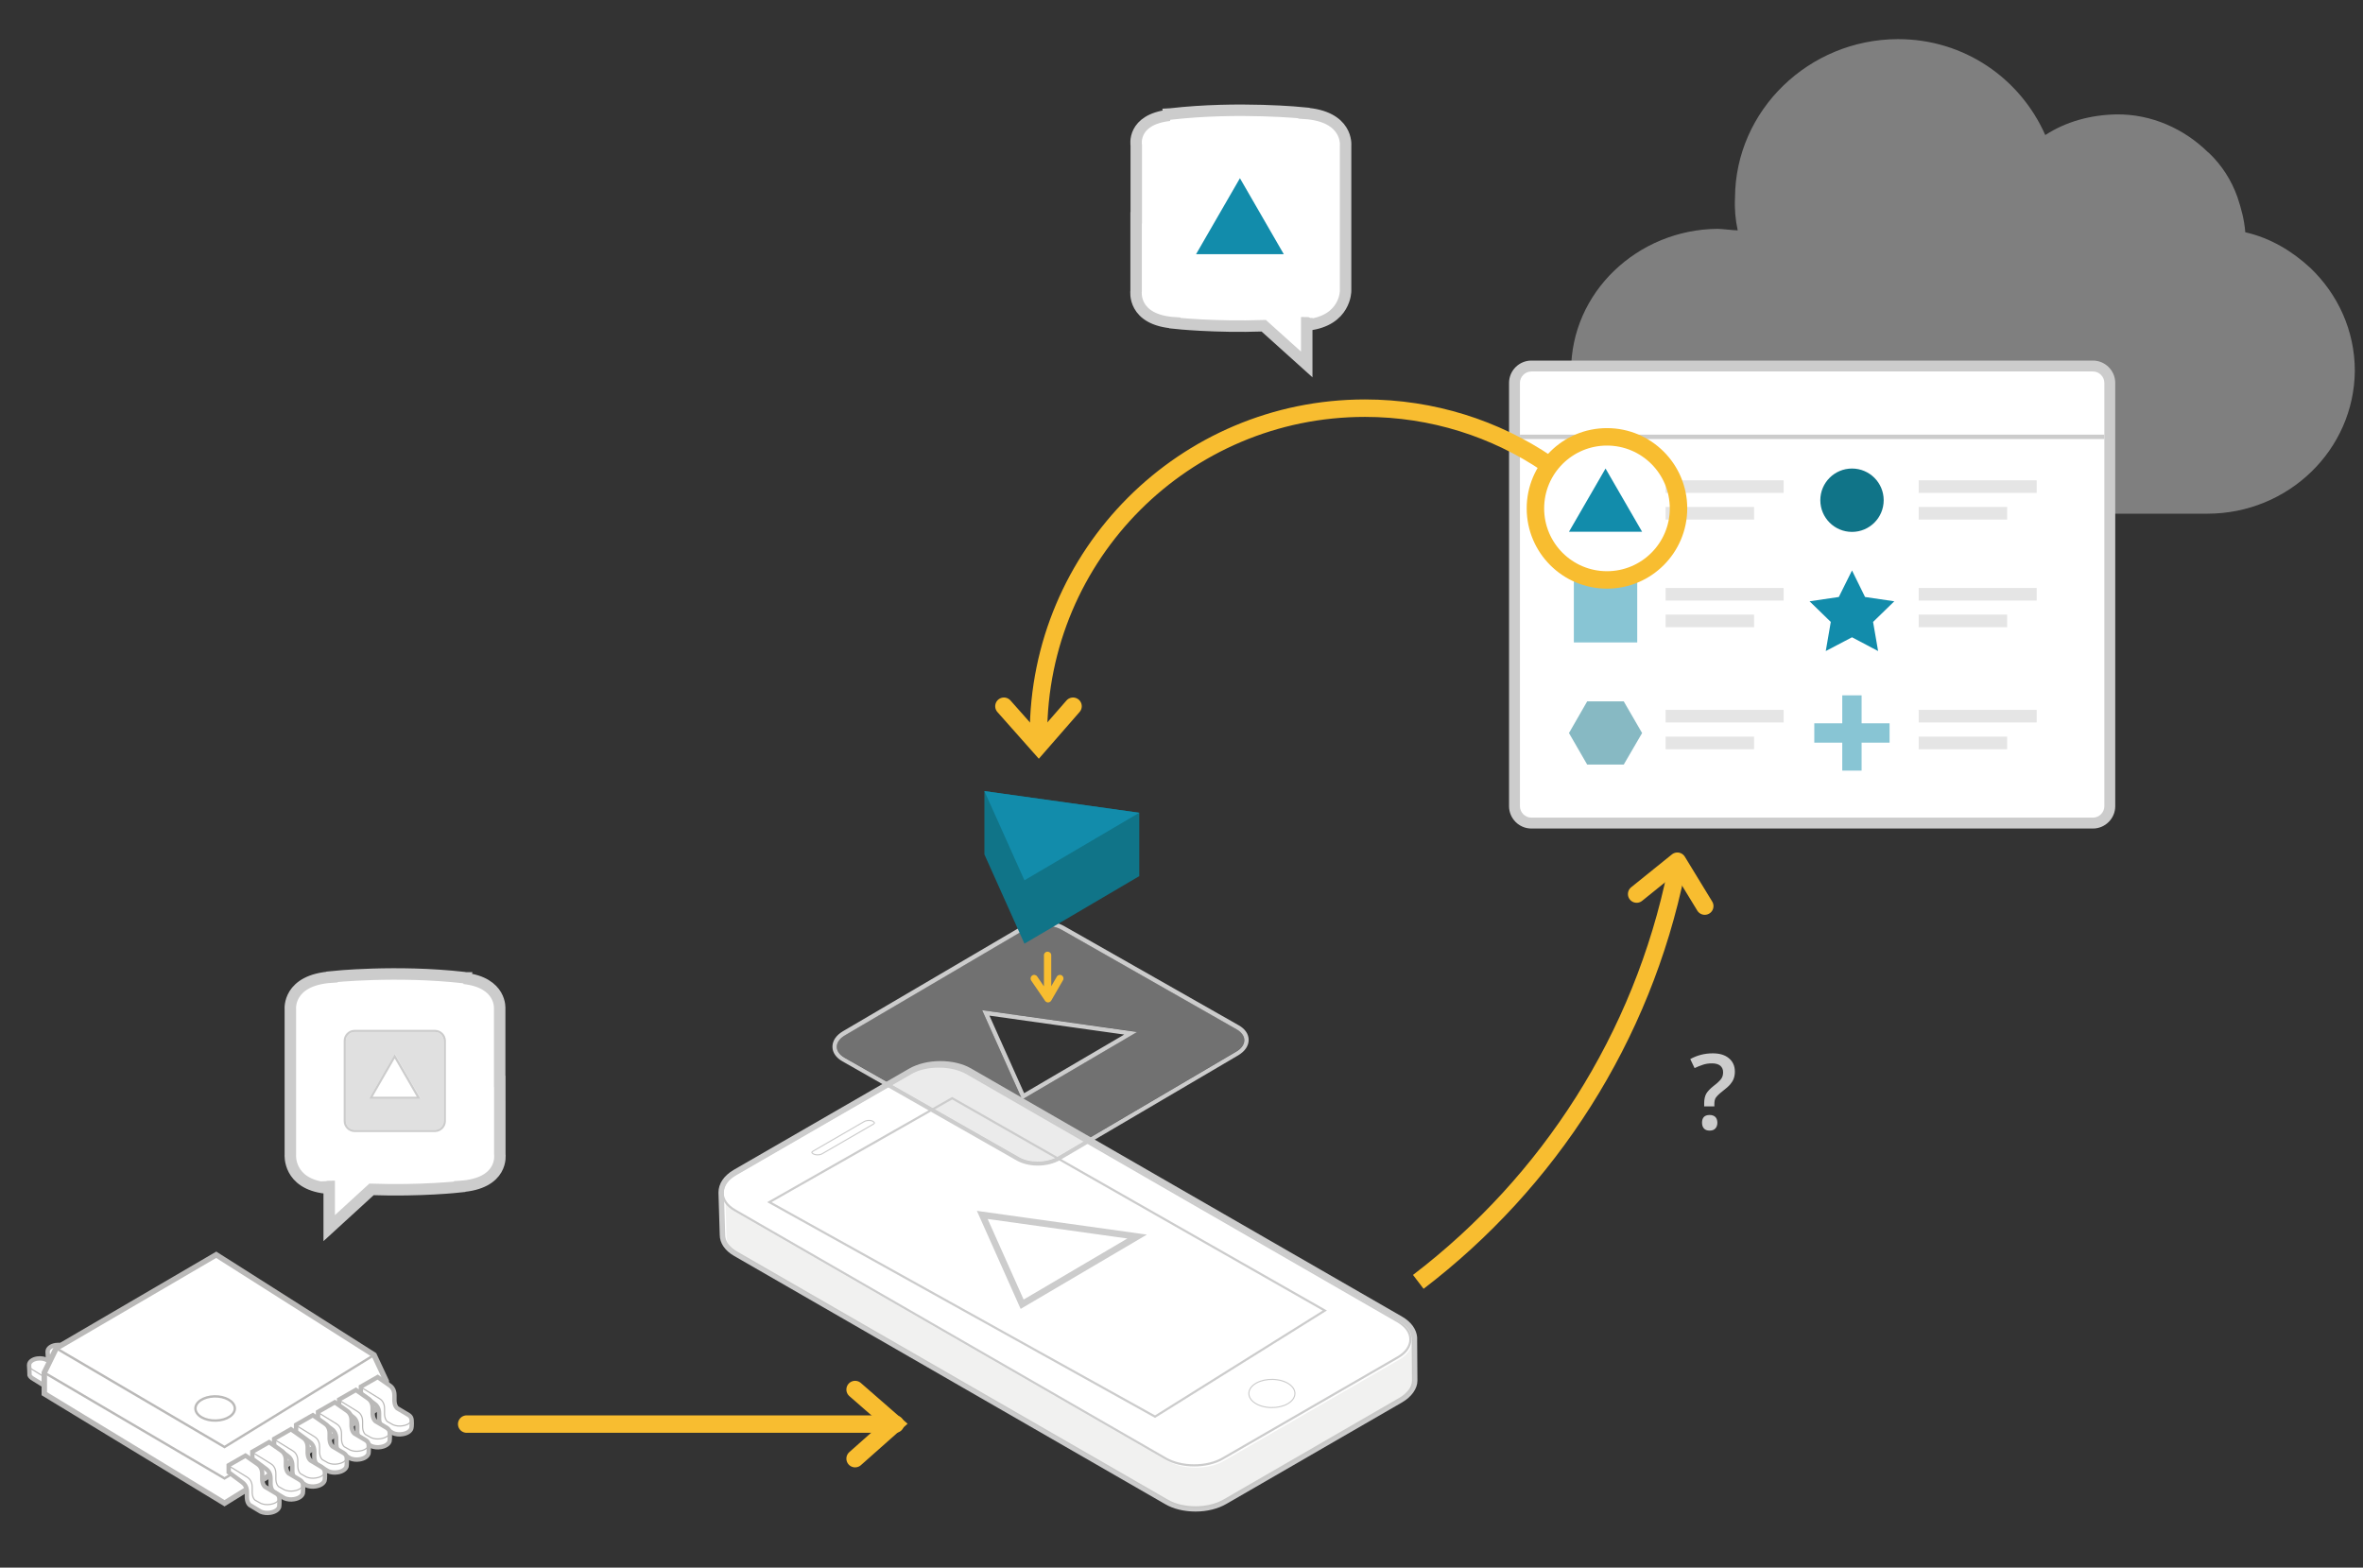 <?xml version="1.0" encoding="utf-8"?>
<!-- Generator: Adobe Illustrator 19.1.0, SVG Export Plug-In . SVG Version: 6.00 Build 0)  -->
<!DOCTYPE svg PUBLIC "-//W3C//DTD SVG 1.1//EN" "http://www.w3.org/Graphics/SVG/1.1/DTD/svg11.dtd">
<svg version="1.1" id="Layer_1" xmlns="http://www.w3.org/2000/svg" xmlns:xlink="http://www.w3.org/1999/xlink" x="0px" y="0px"
	 viewBox="0 0 1648.1 1093.4" style="enable-background:new 0 0 1648.1 1093.4;" xml:space="preserve">
<rect x="0" y="0" width="1648.1" height="1093.4" fill="#333333" stroke="none"/>
<style type="text/css">
	.st0{fill-rule:evenodd;clip-rule:evenodd;fill:#128CAB;}
	.st1{fill-rule:evenodd;clip-rule:evenodd;fill:#17869D;}
	.st2{fill-rule:evenodd;clip-rule:evenodd;fill:#107488;}
	.st3{fill:#FFFFFF;}
	.st4{fill-rule:evenodd;clip-rule:evenodd;fill:none;stroke:#FFFFFF;stroke-width:2;stroke-miterlimit:10;}
	.st5{fill:#128CAB;}
	.st6{fill:#17869D;}
	.st7{fill-rule:evenodd;clip-rule:evenodd;fill:none;stroke:#62B3CC;stroke-miterlimit:10;}
	.st8{fill:none;stroke:#62B3CC;stroke-miterlimit:10;}
	.st9{fill:none;stroke:#FFFFFF;stroke-width:2;stroke-miterlimit:10;}
	.st10{fill:#A7D6DD;}
	.st11{opacity:0.2;}
	.st12{fill:#CCCCCC;}
	.st13{fill:#808285;}
	.st14{fill:#6B428A;}
	.st15{fill:#9C80B9;}
	.st16{fill:none;stroke:#6B428A;stroke-width:1.108;stroke-miterlimit:10;}
	.st17{fill:none;stroke:#6B428A;stroke-width:1.108;stroke-miterlimit:10;stroke-dasharray:1.11,1.11;}
	.st18{fill:none;stroke:#6B428A;stroke-miterlimit:10;}
	.st19{fill:none;stroke:#6B428A;stroke-miterlimit:10;stroke-dasharray:1.01,1.01;}
	.st20{fill:none;stroke:#F8BD30;stroke-width:12.054;stroke-miterlimit:10;}
	.st21{display:none;opacity:0.1;fill:url(#);}
	.st22{fill:none;stroke:#CCCCCC;stroke-width:1.507;stroke-miterlimit:10;}
	.st23{fill:none;stroke:#CCCCCC;stroke-width:0.753;stroke-miterlimit:10;}
	.st24{fill:#FFFFFF;stroke:#CCCCCC;stroke-width:1.507;stroke-miterlimit:10;}
	.st25{opacity:0.2;fill:#BAB9B8;}
	.st26{opacity:0.4;}
	.st27{opacity:0.3;fill:url(#);}
	.st28{fill:none;stroke:#6B428A;stroke-width:7.553;stroke-miterlimit:10;}
	.st29{opacity:0.9;fill:#9C80B9;}
	.st30{opacity:0.8;}
	.st31{opacity:0.1;fill:url(#);}
	.st32{fill:none;stroke:#CCCCCC;stroke-width:3.771;stroke-miterlimit:10;}
	.st33{fill:none;stroke:#BAB9B8;stroke-width:1.602;stroke-miterlimit:10;}
	.st34{opacity:0.3;fill:#BAB9B8;}
	.st35{fill:#BCBEC0;}
	.st36{fill:#BAB9B8;}
	.st37{fill:none;stroke:#BAB9B8;stroke-width:1.51;stroke-miterlimit:10;}
	.st38{fill:#FFFFFF;stroke:#BAB9B8;stroke-width:3.021;stroke-miterlimit:10;}
	.st39{fill:none;stroke:#BAB9B8;stroke-width:3.021;stroke-miterlimit:10;}
	.st40{clip-path:url(#SVGID_1_);}
	.st41{fill:#FFFFFF;stroke:#BAB9B8;stroke-width:3.009;stroke-miterlimit:10;}
	.st42{fill:none;stroke:#BAB9B8;stroke-width:1.349;stroke-miterlimit:10;}
	.st43{opacity:0.5;fill:#BAB9B8;}
	.st44{clip-path:url(#SVGID_2_);}
	.st45{fill:none;stroke:#BAB9B8;stroke-width:0.301;stroke-miterlimit:10;}
	.st46{opacity:0.4;fill:#C9C9C9;}
	.st47{fill:#FFFFFF;stroke:#BAB9B8;stroke-width:3.001;stroke-miterlimit:10;}
	.st48{fill:none;stroke:#BAB9B8;stroke-width:0.3;stroke-miterlimit:10;}
	.st49{fill:#B9B9B8;}
	.st50{fill:none;stroke:#B9B9B7;stroke-width:1.2;stroke-miterlimit:10;}
	.st51{opacity:0.1;fill:#6B428A;}
	.st52{fill:#FFFFFF;stroke:#CCCCCC;stroke-width:3.099;stroke-miterlimit:10;}
	.st53{fill:none;stroke:#CCCCCC;stroke-width:0.849;stroke-miterlimit:10;}
	.st54{fill:#FFFFFF;stroke:#CCCCCC;stroke-width:4;stroke-miterlimit:10;}
	.st55{fill:#FFFFFF;stroke:#CCCCCC;stroke-width:5;stroke-miterlimit:10;}
	.st56{fill:none;stroke:#CCCCCC;stroke-width:1.697;stroke-miterlimit:10;}
	.st57{fill:#D93850;}
	.st58{fill:none;stroke:#6B428A;stroke-width:2.266;stroke-miterlimit:10;}
	.st59{fill:#467697;stroke:#6B428A;stroke-width:2.24;stroke-miterlimit:10;}
	.st60{fill:none;stroke:#6B428A;stroke-width:0.819;stroke-miterlimit:10;}
	.st61{fill:none;stroke:#6B428A;stroke-width:0.578;stroke-miterlimit:10;}
	.st62{fill:none;stroke:#6B428A;stroke-width:3.021;stroke-miterlimit:10;}
	.st63{opacity:0.4;fill:url(#);}
	.st64{fill:none;stroke:#128CAB;stroke-width:7.553;stroke-miterlimit:10;}
	.st65{opacity:0.9;fill:#62B3CC;}
	.st66{clip-path:url(#SVGID_3_);}
	.st67{clip-path:url(#SVGID_5_);}
	.st68{opacity:0.1;fill:#128CAB;}
	.st69{fill:none;stroke:#128CAB;stroke-width:2.266;stroke-miterlimit:10;}
	.st70{fill:#467697;stroke:#128CAB;stroke-width:2.24;stroke-miterlimit:10;}
	.st71{fill:none;stroke:#128CAB;stroke-width:0.819;stroke-miterlimit:10;}
	.st72{fill:none;stroke:#128CAB;stroke-width:0.578;stroke-miterlimit:10;}
	.st73{fill:none;stroke:#128CAB;stroke-width:3.021;stroke-miterlimit:10;}
	.st74{opacity:0.5;fill:#CCCCCC;}
	.st75{opacity:0.5;fill:#6B428A;}
	.st76{opacity:0.5;fill:#9C80B9;}
	.st77{fill:none;stroke:#CCCCCC;stroke-width:3.014;stroke-miterlimit:10;}
	.st78{fill:#FFFFFF;stroke:#BAB9B8;stroke-width:3.014;stroke-miterlimit:10;}
	.st79{fill:none;stroke:#BAB9B8;stroke-width:0.825;stroke-miterlimit:10;}
	.st80{fill:#FFFFFF;stroke:#BAB9B8;stroke-width:3.767;stroke-miterlimit:10;}
	.st81{fill:none;stroke:#BAB9B8;stroke-width:1.651;stroke-miterlimit:10;}
	.st82{fill:#FFFFFF;stroke:#CCCCCC;stroke-width:8;stroke-miterlimit:10;}
	.st83{opacity:0.6;}
	.st84{fill:none;stroke:#F8BD30;stroke-width:12.054;stroke-linecap:round;stroke-miterlimit:10;}
	.st85{fill:none;stroke:#CCCCCC;stroke-width:4.52;stroke-miterlimit:10;}
	.st86{fill:#F8BD30;}
	.st87{fill:none;stroke:#F8BD30;stroke-width:12.054;stroke-linecap:round;stroke-linejoin:round;stroke-miterlimit:10;}
	.st88{fill:none;stroke:#F8BD30;stroke-width:12.17;stroke-miterlimit:10;}
	.st89{fill:none;stroke:#CCCCCC;stroke-width:1.521;stroke-miterlimit:10;}
	.st90{fill:none;stroke:#CCCCCC;stroke-width:0.761;stroke-miterlimit:10;}
	.st91{fill:#FFFFFF;stroke:#CCCCCC;stroke-width:1.521;stroke-miterlimit:10;}
	.st92{opacity:0.5;fill:#107488;}
	.st93{opacity:0.5;fill:#128CAB;}
	.st94{fill:#107488;}
	.st95{fill:none;stroke:#CCCCCC;stroke-width:3.043;stroke-miterlimit:10;}
	.st96{fill:#FFFFFF;stroke:#BAB9B8;stroke-width:3.043;stroke-miterlimit:10;}
	.st97{fill:none;stroke:#BAB9B8;stroke-width:0.833;stroke-miterlimit:10;}
	.st98{fill:#FFFFFF;stroke:#BAB9B8;stroke-width:3.803;stroke-miterlimit:10;}
	.st99{fill:none;stroke:#BAB9B8;stroke-width:1.666;stroke-miterlimit:10;}
	.st100{fill:none;stroke:#F8BD30;stroke-width:12.17;stroke-linecap:round;stroke-miterlimit:10;}
	.st101{fill:none;stroke:#CCCCCC;stroke-width:4.564;stroke-miterlimit:10;}
	.st102{fill:none;stroke:#F8BD30;stroke-width:12.17;stroke-linecap:round;stroke-linejoin:round;stroke-miterlimit:10;}
	.st103{opacity:0.3;}
	.st104{fill:none;stroke:#9C80B9;stroke-width:6.378;stroke-linecap:round;stroke-miterlimit:10;}
	.st105{fill:none;stroke:#9C80B9;stroke-width:6.378;stroke-linecap:round;stroke-miterlimit:10;stroke-dasharray:6.305,25.219;}
	.st106{fill:none;stroke:#F8BD30;stroke-width:6.474;stroke-linecap:round;stroke-miterlimit:10;}
	.st107{fill:none;stroke:#F8BD30;stroke-width:6.474;stroke-linecap:round;stroke-miterlimit:10;stroke-dasharray:6.496,25.983;}
	.st108{fill:#414042;}
	
		.st109{fill:none;stroke:#CCCCCC;stroke-width:10.79;stroke-linecap:round;stroke-miterlimit:10;stroke-dasharray:6.474,25.896;}
	.st110{fill:none;stroke:#E6E7E8;stroke-width:10.79;stroke-linecap:round;stroke-miterlimit:10;}
	.st111{fill:#BBBDBF;}
	.st112{fill:#939598;}
	.st113{opacity:0.5;fill:#FFFFFF;}
	.st114{fill:#FFFFFF;stroke:#CCCCCC;stroke-width:7.846;stroke-miterlimit:10;}
	.st115{fill:none;stroke:#CCCCCC;stroke-width:4.707;stroke-miterlimit:10;}
	.st116{fill:#FFFFFF;stroke:#CCCCCC;stroke-width:4.707;stroke-miterlimit:10;}
	.st117{fill:#467697;stroke:#CCCCCC;stroke-width:4.29;stroke-miterlimit:10;}
	.st118{fill:none;stroke:#CCCCCC;stroke-width:1.569;stroke-miterlimit:10;}
	.st119{fill:none;stroke:#CCCCCC;stroke-width:1.108;stroke-miterlimit:10;}
	.st120{opacity:0.3;fill:#CCCCCC;}
	
		.st121{fill:none;stroke:#F8BD30;stroke-width:10.79;stroke-linecap:round;stroke-miterlimit:10;stroke-dasharray:6.474,25.896;}
	.st122{fill:none;stroke:#F8BD30;stroke-width:10.79;stroke-linecap:round;stroke-miterlimit:10;}
	.st123{fill:none;stroke:#CCCCCC;stroke-width:5.907;stroke-miterlimit:10;}
	.st124{fill:none;stroke:#CCCCCC;stroke-width:2.624;stroke-miterlimit:10;}
	.st125{fill:none;stroke:#CCCCCC;stroke-width:1.654;stroke-miterlimit:10;}
	.st126{fill:#FFFFFF;stroke:#CCCCCC;stroke-width:8.86;stroke-miterlimit:10;}
	.st127{fill:none;stroke:#CCCCCC;stroke-width:2.953;stroke-linecap:round;stroke-linejoin:round;stroke-miterlimit:10;}
	.st128{fill:#FFFFFF;stroke:#CCCCCC;stroke-width:2.953;stroke-linecap:round;stroke-linejoin:round;stroke-miterlimit:10;}
	.st129{fill:#FFFFFF;stroke:#CCCCCC;stroke-width:5.907;stroke-linecap:round;stroke-linejoin:round;stroke-miterlimit:10;}
	.st130{fill:none;stroke:#CCCCCC;stroke-width:5.942;stroke-miterlimit:10;}
	.st131{fill:none;stroke:#CCCCCC;stroke-width:2;stroke-miterlimit:10;}
	.st132{fill:#FFFFFF;stroke:#CCCCCC;stroke-width:2;stroke-miterlimit:10;}
	.st133{fill:none;stroke:#6B428A;stroke-miterlimit:10;stroke-dasharray:1.014,1.014;}
	.st134{fill:#D1D3D4;}
	.st135{fill:#E6E7E8;}
	.st136{fill:none;stroke:#9C80B9;stroke-width:2;stroke-miterlimit:10;}
	.st137{fill:none;stroke:#D1D3D4;stroke-miterlimit:10;}
	.st138{fill:none;stroke:#D1D3D4;stroke-miterlimit:10;stroke-dasharray:1.01,1.01;}
	.st139{fill:none;stroke:#D1D3D4;stroke-miterlimit:10;stroke-dasharray:1.014,1.014;}
	.st140{fill:none;stroke:#6B428A;stroke-miterlimit:10;stroke-dasharray:1.001,1.001;}
	.st141{fill:none;stroke:#6B428A;stroke-miterlimit:10;stroke-dasharray:1.004,1.004;}
	.st142{fill:none;stroke:#D1D3D4;stroke-miterlimit:10;stroke-dasharray:1.002,1.002;}
	.st143{fill:none;stroke:#D1D3D4;stroke-miterlimit:10;stroke-dasharray:1.017,1.017;}
	.st144{fill:none;stroke:#D1D3D4;stroke-width:1.108;stroke-miterlimit:10;}
	.st145{fill:none;stroke:#D1D3D4;stroke-width:1.108;stroke-miterlimit:10;stroke-dasharray:1.11,1.11;}
	.st146{fill:none;stroke:#128CAB;stroke-width:2;stroke-miterlimit:10;}
	.st147{fill:#FFFFFF;stroke:#CCCCCC;stroke-width:2.496;stroke-miterlimit:10;}
	.st148{fill:none;stroke:#CCCCCC;stroke-width:0.684;stroke-miterlimit:10;}
	.st149{fill:#FFFFFF;stroke:#CCCCCC;stroke-width:3;stroke-miterlimit:10;}
	.st150{fill:none;stroke:#CCCCCC;stroke-width:1.367;stroke-miterlimit:10;}
	.st151{fill:none;stroke:#CCCCCC;stroke-width:1.12;stroke-miterlimit:10;}
	.st152{fill:#E6E6E5;}
	.st153{fill:none;stroke:#CCCCCC;stroke-width:1.611;stroke-miterlimit:10;}
</style>
<symbol  id="New_Symbol_2_2_" viewBox="-7.1 -36 14.2 72">
	<path class="st0" d="M-6.1-31.5c0,3.4,0,62.8,0,63.3c0.4,2.3,3.8,3.2,5.9,3.2c2.1,0,5.6-0.8,6.2-3l0.1-0.5v-63c0-0.2,0-0.3-0.1-0.5
		c-0.2-0.9-1-1.6-1.9-2.1C3-34.7,1.6-35,0.2-35h0l0,0l0,0c0,0-0.1,0-0.1,0c-1.3,0-2.7,0.3-3.8,0.8c-1,0.5-1.9,1.1-2.2,2.1l0,0l0,0
		C-6.1-31.9-6.1-31.7-6.1-31.5z"/>
	<path class="st1" d="M0,28.8V-35c0,0,5.4-1,6.1,3.5s0,63,0,63S3.9,27.9,0,28.8z"/>
	<g>
		<path class="st2" d="M0,28.3c-0.9,0-2.7,0.1-4.1,1c-0.6,0.3-1.6,1.1-1.6,2.2c0,1.1,1,1.8,1.6,2.2c1.5,0.9,3.2,1,4.2,1
			c0.9,0,2.7-0.1,4.2-1c0.6-0.3,1.6-1.1,1.6-2.2c0-1.1-1-1.8-1.6-2.2C2.7,28.4,0.9,28.3,0,28.3z"/>
		<path class="st3" d="M0,34.2c1.3,0,2.8-0.3,3.9-0.9c0.6-0.4,1.4-1,1.4-1.8c0-0.8-0.8-1.4-1.4-1.8c-1.1-0.7-2.6-0.9-3.9-0.9
			c-1.3,0-2.8,0.3-3.9,0.9c-0.6,0.4-1.4,1-1.4,1.8c0,0.8,0.7,1.4,1.4,1.8C-2.8,33.9-1.3,34.2,0,34.2 M0,35.2c-1,0-2.8-0.1-4.4-1.1
			c-1.2-0.7-1.9-1.6-1.9-2.6c0-1,0.7-1.9,1.9-2.6c1.6-0.9,3.4-1.1,4.4-1.1c1,0,2.8,0.1,4.4,1.1c1.2,0.7,1.9,1.6,1.9,2.6
			c0,1.4-1.2,2.2-1.9,2.6C2.8,35,1,35.2,0,35.2L0,35.2z"/>
	</g>
	<path class="st4" d="M-6.1-31.5c0,3.4,0,62.8,0,63.3c0.4,2.3,3.8,3.2,5.9,3.2c2.1,0,5.6-0.8,6.2-3l0.1-0.5v-63c0-0.2,0-0.3-0.1-0.5
		c-0.2-0.9-1-1.6-1.9-2.1C3-34.7,1.6-35,0.2-35h0l0,0l0,0c0,0-0.1,0-0.1,0c-1.3,0-2.7,0.3-3.8,0.8c-1,0.5-1.9,1.1-2.2,2.1l0,0l0,0
		C-6.1-31.9-6.1-31.7-6.1-31.5z"/>
</symbol>
<symbol  id="New_Symbol_3_1_" viewBox="-22.3 -17.6 44.6 35.3">
	<polygon class="st5" points="-5.8,16.5 21.3,1.6 21.3,-8.4 6,-16.5 -21.3,-1 -21.3,8.4 	"/>
	<polygon class="st6" points="6,-16.5 21.3,-8.4 21.3,1.6 6,-6.8 	"/>
	<polyline class="st7" points="-21.3,8.4 6,-6.8 21.3,1.6 	"/>
	<line class="st8" x1="6" y1="-16.5" x2="6" y2="-6.8"/>
	<polygon class="st9" points="-5.8,16.5 21.3,1.6 21.3,-8.4 6,-16.5 -21.3,-1 -21.3,8.4 	"/>
</symbol>
<symbol  id="New_Symbol_4_1_" viewBox="-45.2 -45.3 90.5 90.6">
	<polygon class="st5" points="-44.2,-17.1 -44.1,17.5 1.8,44.2 44.2,18.7 44.2,-17.4 0.6,-44.1 	"/>
	<polygon class="st6" points="44.2,-17.4 0.7,-44.1 0.7,-8.4 44.2,18.4 	"/>
	<polyline class="st8" points="44.2,18.7 0.6,-8.9 -44.2,17.6 	"/>
	<line class="st8" x1="0.7" y1="-44.4" x2="0.7" y2="-8.4"/>
	<g>
		<polygon class="st10" points="23.9,-3 21.3,-4.6 21.3,-11.1 23.9,-9.5 		"/>
		<polygon class="st10" points="26.9,-1.2 24.3,-2.8 24.3,-9.3 26.9,-7.7 		"/>
	</g>
	<g>
		<polygon class="st10" points="33.2,-3.8 35.8,-2.2 35.8,4.2 33.2,2.6 		"/>
		<polygon class="st10" points="36.1,4.4 36.1,-2 38.8,-0.4 38.8,6 		"/>
	</g>
	<polygon class="st6" points="-35.4,-15.4 -33,-16.8 -33,4.9 -35.4,6.3 	"/>
	<polygon class="st6" points="-20.3,-2.4 -22.7,-1 -22.7,-22.7 -20.3,-24.1 	"/>
	<polygon class="st6" points="-31.1,-17.8 -28.8,-19.2 -28.8,2.5 -31.1,3.9 	"/>
	<polygon class="st6" points="-26.9,-20.3 -24.6,-21.6 -24.6,0.1 -26.9,1.4 	"/>
	<polygon class="st6" points="-18.4,-25.7 -16,-27.1 -16,-5.4 -18.4,-4 	"/>
	<polygon class="st6" points="-14.1,-28.2 -11.8,-29.5 -11.8,-7.8 -14.1,-6.4 	"/>
	<polygon class="st6" points="-9.9,-30.6 -7.5,-31.9 -7.5,-10.2 -9.9,-8.9 	"/>
	<g>
		<polygon class="st10" points="12.1,-9.5 9.5,-11.1 9.5,-17.5 12.1,-15.9 		"/>
		<polygon class="st10" points="15.1,-7.6 12.5,-9.2 12.5,-15.7 15.1,-14.1 		"/>
	</g>
	<g>
		<polygon class="st10" points="24.1,-16.7 21.4,-18.3 21.4,-24.8 24.1,-23.2 		"/>
		<polygon class="st10" points="27,-14.9 24.4,-16.5 24.4,-23 27,-21.4 		"/>
	</g>
	<g>
		<polygon class="st10" points="33.3,-17.5 35.9,-15.9 35.9,-9.5 33.3,-11.1 		"/>
		<polygon class="st10" points="36.3,-9.3 36.3,-15.7 38.9,-14.1 38.9,-7.7 		"/>
	</g>
	<g>
		<polygon class="st10" points="12.3,-23.2 9.6,-24.7 9.6,-31.2 12.3,-29.6 		"/>
		<polygon class="st10" points="15.2,-21.3 12.6,-22.9 12.6,-29.4 15.2,-27.8 		"/>
	</g>
	<polygon class="st9" points="-44.2,-17.1 -44.1,17.5 1.8,44.2 44.2,18.7 44.2,-17.4 0.6,-44.1 	"/>
</symbol>
<g id="New_Symbol_8">
	<g id="New_Symbol_4">
	</g>
	<g id="New_Symbol_3">
	</g>
	<g id="New_Symbol_2">
	</g>
	<g id="New_Symbol_2_1_">
	</g>
</g>
<g>
	<path class="st88" d="M1169.2,607.5c-23.7,116.2-89.1,217.2-180,286.6"/>
	<g>
		<g>
			<path class="st3" d="M833.9,1052.5c-7.8,0-14.9-1.7-20.4-4.9L513,874.4c-5.9-3.4-9.1-8.1-9.1-13.2c0-1.1-0.9-28-0.9-29.5
				c0-5.5,3.4-10.5,9.7-14.1L635.1,747c5.6-3.2,12.9-5,20.7-5c7.8,0,15.1,1.8,20.6,5L977,920.1c5.6,3.3,9,7.8,9.5,12.8l0,0.1l0.2,30
				c0,4.9-3.7,10-9.6,13.4l-122.6,70.9C848.8,1050.7,841.5,1052.5,833.9,1052.5L833.9,1052.5z"/>
			<path class="st12" d="M655.8,743.9c7.4,0,14.4,1.7,19.7,4.7l300.6,173.2c5.1,3,8.1,7,8.5,11.4l0.2,29.9c0,4.4-3.6,8.8-8.7,11.8
				l-122.6,70.9c-5.5,3.2-12.5,4.8-19.6,4.8c-7.1,0-14.1-1.5-19.5-4.7L513.9,872.8c-5.3-3.1-8.1-7.1-8.1-11.5c0,0-0.9-28-0.9-29.5
				c0-4.8,3.1-9.2,8.7-12.5l122.5-70.7C641.4,745.6,648.4,743.9,655.8,743.9 M655.8,740.1c-8.1,0-15.8,1.9-21.6,5.2L511.7,816
				c-6.8,4-10.6,9.6-10.6,15.8c0,1.5,0.8,26.4,0.9,29.5c0,5.8,3.6,11,10,14.7l300.6,173.1c5.8,3.4,13.2,5.2,21.4,5.2
				c7.9,0,15.5-1.9,21.5-5.4L978,978.1c6.5-3.8,10.6-9.5,10.6-15.1l-0.2-29.9l0-0.2l0-0.2c-0.5-5.6-4.2-10.7-10.4-14.3L677.4,745.3
				C671.6,741.9,663.9,740.1,655.8,740.1L655.8,740.1z"/>
		</g>
		<path class="st89" d="M832.9,1022.1L832.9,1022.1c-7.4,0-14.4-1.7-19.7-4.7L512.6,844.2c-5.5-3.2-8.6-7.6-8.6-12.4
			c0-4.8,3.1-9.2,8.7-12.5l122.4-70.7c5.3-3.1,12.3-4.7,19.7-4.7s14.4,1.7,19.7,4.7l300.6,173.2c5.5,3.2,8.6,7.6,8.6,12.4
			c0,4.8-3.1,9.3-8.7,12.5l-122.4,70.7C847.4,1020.4,840.3,1022.1,832.9,1022.1z"/>
		<path class="st90" d="M606,781.5c-1.2,0-2.4,0.3-3.3,0.8l-35.6,20.6c-0.7,0.4-0.9,0.8-0.9,0.9c0,0.1,0.2,0.5,0.8,0.9
			c0.8,0.5,2,0.8,3.2,0.8l0,0c1.3,0,2.5-0.3,3.3-0.8l35.6-20.6c0.7-0.4,0.8-0.7,0.8-0.9c0-0.2-0.3-0.5-0.8-0.9
			C608.4,781.7,607.2,781.5,606,781.5z"/>
		<path class="st90" d="M871.5,969.6c-2.1,5.3,3.1,10.6,11.8,11.9c8.6,1.3,17.3-1.9,19.4-7.2c2.1-5.3-3.1-10.6-11.8-11.9
			C882.3,961.1,873.6,964.3,871.5,969.6z"/>
		<polygon class="st91" points="924,914.1 805.6,988.1 536.6,838.5 664.1,766 		"/>
		<path class="st25" d="M976.1,923.4c5.5,3.2,8.6,7.6,8.6,12.4c0,4.8-3.1,9.3-8.7,12.5L853.6,1019c-5.3,3.1-12.3,4.7-19.7,4.7
			c-7.4,0-14.4-1.7-19.7-4.7L513.6,845.8c-3.8-2.2-6.3-4.9-7.6-7.9c0.2,8.3,0.7,25,0.7,25c0,4.4,2.9,8.5,8.1,11.5l300.5,173.1
			c5.4,3.2,12.3,4.7,19.5,4.7c7.1,0,14.1-1.7,19.6-4.8L977,976.4c5.1-2.9,8.7-7.4,8.7-11.8l-0.2-29.9c-0.4-4.4-3.4-8.4-8.5-11.4"/>
	</g>
	<g>
		<g class="st26">
			<g>
				<path class="st12" d="M713.6,649l-124.2,73c-7.6,4.5-7.7,11.5-0.3,15.7l121.6,69.2c7.4,4.2,19.6,4,27.2-0.4l124.2-73
					c7.6-4.5,7.7-11.5,0.3-15.7l-121.6-69.2C733.4,644.4,721.2,644.6,713.6,649z M712.9,766.9L685,704.6l108.1,15.1L712.9,766.9z"/>
			</g>
		</g>
		<g>
			<g>
				<path class="st12" d="M727.8,645.6c4.8,0,9.4,1,13,3.1l121.6,69.2c7.4,4.2,7.3,11.3-0.3,15.7l-124.2,73
					c-3.9,2.3-9.1,3.5-14.2,3.5c-4.8,0-9.4-1-13-3.1l-121.6-69.2c-7.4-4.2-7.3-11.3,0.3-15.7l124.2-73
					C717.6,646.7,722.7,645.6,727.8,645.6 M712.9,766.9l80.2-47.1L685,704.6L712.9,766.9 M727.8,642.5c-5.9,0-11.4,1.4-15.7,3.9
					l-124.2,72.9c-4.7,2.8-7.3,6.6-7.3,10.8c0,4,2.5,7.7,7,10.2l121.6,69.2c3.9,2.2,9.1,3.5,14.5,3.5c5.9,0,11.4-1.4,15.7-3.9
					l124.2-73c4.7-2.8,7.3-6.6,7.3-10.8c0-4-2.5-7.7-7-10.2L742.3,646C738.4,643.8,733.3,642.5,727.8,642.5L727.8,642.5z
					 M714.3,762.5l-24.2-54.1l94,13.2L714.3,762.5L714.3,762.5z"/>
			</g>
		</g>
	</g>
	<path class="st74" d="M1198,159.6c4.5,0.2,9.5,0.9,14,1.1c-1.6-7.3-2.3-14.9-1.9-22.8c0.3-61,51.5-110.4,113.5-110.6
		c46.6-0.1,85.6,27.7,102.9,66.9c14.3-9.3,31.3-14,49.3-14.4c25-0.4,47.8,10.3,64.1,26.3c0.5,0.4,0.5,0.4,1,0.8l0,0
		c8.7,8.4,15.4,18.7,19.6,30.5c2.7,8.1,4.8,15.8,5.5,24.6c17.6,4,32.8,13.2,45.5,25c18.9,18.1,30.9,43.4,30.9,71.7
		c-0.5,55-46.2,99.5-102.7,99.6l-343.9,0.1c-29.5,0.2-55.8-12.3-73.7-31.9c-16.9-17.6-27.3-41.6-26.3-67.9
		C1095.7,204.1,1141.9,160.1,1198,159.6z"/>
	<g>
		<g>
			<path class="st3" d="M1068.1,574.1c-6.5,0-11.8-5.3-11.8-11.8V267.1c0-6.5,5.3-11.8,11.8-11.8h391.6c6.5,0,11.8,5.3,11.8,11.8
				v295.2c0,6.5-5.3,11.8-11.8,11.8H1068.1z"/>
			<path class="st12" d="M1459.7,259.1c4.4,0,8,3.6,8,8v295.2c0,4.4-3.6,8-8,8h-391.6c-4.4,0-8-3.6-8-8V267.1c0-4.4,3.6-8,8-8
				H1459.7 M1459.7,251.5h-391.6c-8.6,0-15.6,7-15.6,15.6v295.2c0,8.6,7,15.6,15.6,15.6h391.6c8.6,0,15.6-7,15.6-15.6V267.1
				C1475.3,258.5,1468.3,251.5,1459.7,251.5L1459.7,251.5z"/>
		</g>
		<polygon class="st92" points="1107,533.3 1094.3,511.3 1107,489.2 1132.5,489.2 1145.3,511.3 1132.5,533.3 		"/>
		<polygon class="st5" points="1291.7,397.9 1300.8,416.4 1321.2,419.4 1306.4,433.8 1309.9,454.1 1291.7,444.5 1273.4,454.1 
			1276.9,433.8 1262.1,419.4 1282.5,416.4 		"/>
		<rect x="1097.7" y="403.9" class="st93" width="44.2" height="44.2"/>
		<polygon class="st5" points="1094.3,370.9 1119.8,326.8 1145.3,370.9 		"/>
		<circle class="st94" cx="1291.7" cy="348.9" r="22.1"/>
		<line class="st95" x1="1060.1" y1="304.7" x2="1467.7" y2="304.7"/>
		<polygon class="st93" points="1317.9,504.5 1298.4,504.5 1298.4,485 1284.9,485 1284.9,504.5 1265.4,504.5 1265.4,518 1284.9,518 
			1284.9,537.5 1298.4,537.5 1298.4,518 1317.9,518 		"/>
		<g>
			<rect x="1161.7" y="335" class="st74" width="82.3" height="8.8"/>
			<rect x="1161.7" y="353.6" class="st74" width="61.7" height="8.8"/>
		</g>
		<g>
			<rect x="1161.7" y="410.1" class="st74" width="82.3" height="8.8"/>
			<rect x="1161.7" y="428.7" class="st74" width="61.7" height="8.8"/>
		</g>
		<g>
			<rect x="1161.7" y="495.1" class="st74" width="82.3" height="8.8"/>
			<rect x="1161.7" y="513.8" class="st74" width="61.7" height="8.8"/>
		</g>
		<g>
			<rect x="1338.2" y="335" class="st74" width="82.3" height="8.8"/>
			<rect x="1338.2" y="353.6" class="st74" width="61.7" height="8.8"/>
		</g>
		<g>
			<rect x="1338.2" y="410.1" class="st74" width="82.3" height="8.8"/>
			<rect x="1338.2" y="428.7" class="st74" width="61.7" height="8.8"/>
		</g>
		<g>
			<rect x="1338.2" y="495.1" class="st74" width="82.3" height="8.8"/>
			<rect x="1338.2" y="513.8" class="st74" width="61.7" height="8.8"/>
		</g>
	</g>
	<g>
		<g>
			<g>
				<path class="st96" d="M33.5,949.8c0.3,0.8,0.9,1.4,1.7,2l14.2,8.8l2.7-11.4l-1.3-0.8l1.3-5.3l-6.3-3.8c-1.8-1-4.3-1.5-6.9-1.1
					c-3.4,0.5-5.7,2.4-5.7,4.5C33.3,943.1,33.5,949.8,33.5,949.8z"/>
				<path class="st97" d="M35.2,945.7c-0.8-0.5-1.4-1.2-1.7-2c-1-2.4,1.5-4.9,5.4-5.5c2.6-0.4,5.1,0.1,6.9,1.1l6.3,3.8l-2.7,11.4
					L35.2,945.7z"/>
			</g>
			<g>
				<path class="st96" d="M20.6,959.2c0.3,0.8,0.9,1.4,1.7,2l14.2,8.8l2.7-11.4l-1.3-0.8l1.3-5.3l-6.3-3.8c-1.8-1-4.3-1.5-6.9-1.1
					c-3.4,0.5-5.7,2.4-5.7,4.5C20.4,952.5,20.6,959.2,20.6,959.2z"/>
				<path class="st97" d="M22.3,955.1c-0.8-0.5-1.4-1.2-1.7-2c-1-2.4,1.5-4.9,5.4-5.5c2.6-0.4,5.1,0.1,6.9,1.1l6.3,3.8l-2.7,11.4
					L22.3,955.1z"/>
			</g>
			<polygon class="st98" points="30.9,972.1 30.9,957.4 39.2,940.4 150.8,875.2 260.9,945.1 269.4,963.3 269.4,978.6 156.6,1048.5 
							"/>
			<polyline class="st99" points="39.2,940.4 156.6,1009.3 260.9,945.1 			"/>
			<polyline class="st99" points="30.9,957.4 156.6,1031.2 269.4,963.3 			"/>
			<path class="st99" d="M163.4,980.4c1.8,4.5-2.7,9.1-10.1,10.2s-14.8-1.6-16.6-6.2c-1.8-4.5,2.7-9.1,10.1-10.2
				C154.1,973.1,161.6,975.9,163.4,980.4z"/>
			<g>
				<path class="st96" d="M286.8,989.1c-0.3-0.9-1-1.6-1.9-2.2l-7.9-4.7c-2-1.9-1.9-5.4-1.9-5.4v-3.7c0-4-2.1-6-3.4-6.8
					c-0.2-0.1-8.3-5.8-8.3-5.8l-11.7,6.7v4.9c0,0,9.1,6.8,9.3,6.9c1.3,0.9,3.4,2.9,3.4,6.8v3.7c0,0-0.1,3.5,1.9,5.4l7.8,4.7
					c1.9,0.8,4.3,1.1,6.6,0.7c3.3-0.5,5.6-2.1,6.2-4C287.2,995.5,287.4,990.4,286.8,989.1z"/>
				<path class="st97" d="M286.7,988.7c1.1,2.8-1.4,5.1-5.9,5.8c-2.4,0.4-4.7,0.1-6.6-0.7l-4.1-2.3c-2-1.9-1.9-5.4-1.9-5.4v-3.7
					c0-4-2.1-6-3.4-6.8c-0.2-0.1-13-8-13-8"/>
			</g>
			<g>
				<path class="st96" d="M271.6,998.1c-0.3-0.9-1-1.6-1.9-2.2l-7.9-4.7c-2-1.9-1.9-5.4-1.9-5.4v-3.7c0-4-2.1-6-3.4-6.8
					c-0.2-0.1-8.3-5.8-8.3-5.8l-11.7,6.7v4.9c0,0,9.1,6.8,9.3,6.9c1.3,0.9,3.4,2.9,3.4,6.8v3.7c0,0-0.1,3.5,1.9,5.4l7.8,4.7
					c1.9,0.8,4.3,1.1,6.6,0.7c3.3-0.5,5.6-2.1,6.2-4C271.9,1004.5,272.1,999.3,271.6,998.1z"/>
				<path class="st97" d="M271.4,997.7c1.1,2.8-1.4,5.1-5.9,5.8c-2.4,0.4-4.7,0.1-6.6-0.7l-4.1-2.3c-2-1.9-1.9-5.4-1.9-5.4v-3.7
					c0-4-2.1-6-3.4-6.8c-0.2-0.1-13-8-13-8"/>
			</g>
			<g>
				<path class="st96" d="M256.9,1006.7c-0.3-0.9-1-1.6-1.9-2.2l-7.9-4.7c-2-1.9-1.9-5.4-1.9-5.4v-3.7c0-4-2.1-6-3.4-6.8
					c-0.2-0.1-8.3-5.8-8.3-5.8l-11.7,6.7v4.9c0,0,9.1,6.8,9.3,6.9c1.3,0.9,3.4,2.9,3.4,6.8v3.7c0,0-0.1,3.5,1.9,5.4l7.8,4.7
					c1.9,0.8,4.3,1.1,6.6,0.7c3.3-0.5,5.6-2.1,6.2-4C257.2,1013.1,257.4,1008,256.9,1006.7z"/>
				<path class="st97" d="M256.7,1006.3c1.1,2.8-1.4,5.1-5.9,5.8c-2.4,0.4-4.7,0.1-6.6-0.7l-4.1-2.3c-2-1.9-1.9-5.4-1.9-5.4v-3.7
					c0-4-2.1-6-3.4-6.8c-0.2-0.1-13-8-13-8"/>
			</g>
			<g>
				<path class="st96" d="M241.6,1015.7c-0.3-0.9-1-1.6-1.9-2.2l-7.9-4.7c-2-1.9-1.9-5.4-1.9-5.4v-3.7c0-4-2.1-6-3.4-6.8
					c-0.2-0.1-8.3-5.8-8.3-5.8l-11.7,6.7v4.9c0,0,9.1,6.8,9.3,6.9c1.3,0.9,3.4,2.9,3.4,6.8v3.7c0,0-0.1,3.5,1.9,5.4l7.8,4.7
					c1.9,0.8,4.3,1.1,6.6,0.7c3.3-0.5,5.6-2.1,6.2-4C241.9,1022.1,242.1,1017,241.6,1015.7z"/>
				<path class="st97" d="M241.4,1015.3c1.1,2.8-1.4,5.1-5.9,5.8c-2.4,0.4-4.7,0.1-6.6-0.7l-4.1-2.3c-2-1.9-1.9-5.4-1.9-5.4v-3.7
					c0-4-2.1-6-3.4-6.8c-0.2-0.1-13-8-13-8"/>
			</g>
			<g>
				<path class="st96" d="M226.3,1025.5c-0.3-0.9-1-1.6-1.9-2.2l-7.9-4.7c-2-1.9-1.9-5.4-1.9-5.4v-3.7c0-4-2.1-6-3.4-6.8
					c-0.2-0.1-8.3-5.8-8.3-5.8l-11.7,6.7v4.9c0,0,9.1,6.8,9.3,6.9c1.3,0.9,3.4,2.9,3.4,6.8v3.7c0,0-0.1,3.5,1.9,5.4l7.8,4.7
					c1.9,0.8,4.3,1.1,6.6,0.7c3.3-0.5,5.6-2.1,6.2-4C226.7,1031.9,226.9,1026.8,226.3,1025.5z"/>
				<path class="st97" d="M226.2,1025.1c1.1,2.8-1.4,5.1-5.9,5.8c-2.4,0.4-4.7,0.1-6.6-0.7l-4.1-2.3c-2-1.9-1.9-5.4-1.9-5.4v-3.7
					c0-4-2.1-6-3.4-6.8c-0.2-0.1-13-8-13-8"/>
			</g>
			<g>
				<path class="st96" d="M211.1,1034.5c-0.3-0.9-1-1.6-1.9-2.2l-7.9-4.7c-2-1.9-1.9-5.4-1.9-5.4v-3.7c0-4-2.1-6-3.4-6.8
					c-0.2-0.1-8.3-5.8-8.3-5.8l-11.7,6.7v4.9c0,0,9.1,6.8,9.3,6.9c1.3,0.9,3.4,2.9,3.4,6.8v3.7c0,0-0.1,3.5,1.9,5.4l7.8,4.7
					c1.9,0.8,4.3,1.1,6.6,0.7c3.3-0.5,5.6-2.1,6.2-4C211.4,1040.9,211.6,1035.8,211.1,1034.5z"/>
				<path class="st97" d="M210.9,1034.1c1.1,2.8-1.4,5.1-5.9,5.8c-2.4,0.4-4.7,0.1-6.6-0.7l-4.1-2.3c-2-1.9-1.9-5.4-1.9-5.4v-3.7
					c0-4-2.1-6-3.4-6.8c-0.2-0.1-13-8-13-8"/>
			</g>
			<g>
				<path class="st96" d="M194.6,1043.9c-0.3-0.9-1-1.6-1.9-2.2l-7.9-4.7c-2-1.9-1.9-5.4-1.9-5.4v-3.7c0-4-2.1-6-3.4-6.8
					c-0.2-0.1-8.3-5.8-8.3-5.8l-11.7,6.7v4.9c0,0,9.1,6.8,9.3,6.9c1.3,0.9,3.4,2.9,3.4,6.8v3.7c0,0-0.1,3.5,1.9,5.4l7.8,4.7
					c1.9,0.8,4.3,1.1,6.6,0.7c3.3-0.5,5.6-2.1,6.2-4C194.9,1050.3,195.1,1045.2,194.6,1043.9z"/>
				<path class="st97" d="M194.4,1043.5c1.1,2.8-1.4,5.1-5.9,5.8c-2.4,0.4-4.7,0.1-6.6-0.7l-4.1-2.3c-2-1.9-1.9-5.4-1.9-5.4v-3.7
					c0-4-2.1-6-3.4-6.8c-0.2-0.1-13-8-13-8"/>
			</g>
		</g>
	</g>
	<g>
		<path class="st12" d="M1188.6,771.7v-2.3c0-2.6,0.5-4.8,1.4-6.5c1-1.7,2.7-3.5,5.1-5.4c2.9-2.2,4.7-4,5.5-5.2
			c0.8-1.2,1.2-2.7,1.2-4.4c0-2-0.7-3.5-2-4.6c-1.4-1.1-3.3-1.6-5.8-1.6c-2.3,0-4.4,0.3-6.4,1s-3.9,1.4-5.7,2.3l-3-6.3
			c4.9-2.7,10.1-4,15.7-4c4.7,0,8.5,1.1,11.2,3.4c2.8,2.3,4.2,5.4,4.2,9.4c0,1.8-0.3,3.4-0.8,4.8s-1.3,2.7-2.4,4
			c-1.1,1.3-2.9,2.9-5.5,4.9c-2.2,1.7-3.7,3.2-4.5,4.3c-0.8,1.1-1.1,2.7-1.1,4.6v1.6H1188.6z M1187.1,783.1c0-3.6,1.8-5.4,5.3-5.4
			c1.7,0,3.1,0.5,4,1.4c0.9,0.9,1.4,2.3,1.4,4c0,1.7-0.5,3-1.4,4c-0.9,1-2.2,1.5-4,1.5s-3-0.5-3.9-1.4
			C1187.6,786.2,1187.1,784.9,1187.1,783.1z"/>
	</g>
	<g>
		<path class="st82" d="M348.5,754.3L348.5,754.3v-50.6c0,0,1.7-18.3-24.8-21.3h0.2c0,0,0.1-0.3,0.1-0.3c-0.2,0,0-0.2-0.2-0.2
			c-47.4-5.4-92.3-0.6-92.3-0.6v0.2c-31,1.9-29,22.4-29,22.4v50.9l0,0v50.6c0,0-1.7,20.2,24.7,23.2h0c0,0,0.1-0.6,0.1-0.6
			c0.2,0,0.5-0.3,0.7-0.3c0.5,0.1,0.6-0.2,1.6-0.2v29.1l29.5-27c34.4,1.2,61.5-1.8,61.5-1.8v-0.2c31-1.9,28-22.4,28-22.4V754.3z"/>
		<g>
			<g class="st83">
				<g>
					<path class="st12" d="M303.3,719.8h-55.9c-3.4,0-6.2,2.8-6.2,6.2v55.9c0,3.4,2.8,6.2,6.2,6.2h55.9c3.4,0,6.2-2.8,6.2-6.2V726
						C309.5,722.6,306.7,719.8,303.3,719.8z M257.3,766.5l18.1-31.3l18.1,31.3H257.3z"/>
				</g>
			</g>
			<g>
				<g>
					<path class="st12" d="M303.3,719.8c3.4,0,6.2,2.8,6.2,6.2v55.9c0,3.4-2.8,6.2-6.2,6.2h-55.9c-3.4,0-6.2-2.8-6.2-6.2V726
						c0-3.4,2.8-6.2,6.2-6.2H303.3 M257.3,766.5h36.1l-18.1-31.3L257.3,766.5 M303.3,718.3h-55.9c-4.3,0-7.7,3.5-7.7,7.7v55.9
						c0,4.3,3.5,7.7,7.7,7.7h55.9c4.3,0,7.7-3.5,7.7-7.7V726C311,721.7,307.5,718.3,303.3,718.3L303.3,718.3z M259.9,765l15.4-26.7
						l15.4,26.7H259.9L259.9,765z"/>
				</g>
			</g>
		</g>
	</g>
	<g>
		<path class="st82" d="M792.5,151.9L792.5,151.9v-50.6c0,0-3.3-17.9,23.2-20.9h-0.2c0,0-0.1-0.6-0.1-0.6c0.2,0,0.8-0.3,1-0.3
			c47.4-5.4,93.1-0.7,93.1-0.7V79c31,1.9,29,22.4,29,22.4v50.9l0,0v50.6c0,0,0.1,20.7-26.3,23.7h0c0,0-0.1-0.8-0.1-0.8
			c-0.2,0,0.3-0.4,0.1-0.4c-0.5,0.1,0.2-0.3-0.8-0.3v29.1l-30-27c-34.4,1.2-62-1.8-62-1.8v-0.2c-30-1.9-27-22.4-27-22.4V151.9z"/>
		<polygon class="st5" points="834.2,177.3 864.8,124.3 895.4,177.3 		"/>
	</g>
	<polyline class="st100" points="700.2,492.6 724.5,520 748.4,492.6 	"/>
	<polygon class="st101" points="685.1,847.4 712.9,909.7 793.1,862.5 	"/>
	<g>
		<g>
			<polygon class="st94" points="686.6,551.8 686.6,596 714.5,658.2 794.6,611.1 794.6,566.9 			"/>
		</g>
		<g>
			<polygon class="st5" points="686.6,551.8 714.5,614 794.6,566.9 			"/>
		</g>
	</g>
	<path class="st86" d="M733.2,666.2v21.7l3.9-6.7c0.7-1.2,2.2-1.6,3.4-0.9c1.2,0.7,1.6,2.2,0.9,3.4l-8.2,14.2
		c-0.4,0.7-1.2,1.2-2.1,1.3c-0.9,0-1.7-0.4-2.2-1.1l-9.7-14.2c-0.3-0.4-0.4-0.9-0.4-1.4c0-0.8,0.4-1.6,1.1-2.1
		c1.1-0.8,2.7-0.5,3.5,0.7l4.7,6.9v-21.7c0-1.4,1.1-2.5,2.5-2.5S733.2,664.8,733.2,666.2z"/>
	<line class="st100" x1="624.5" y1="993.3" x2="325.5" y2="993.3"/>
	<polyline class="st100" points="596.4,1017.4 623.8,993.1 596.4,969.2 	"/>
	<circle class="st88" cx="1120.8" cy="354.6" r="49.9"/>
	<path class="st100" d="M724.3,512.4c0-125.7,101.9-227.7,227.7-227.7c47.1,0,91,14.3,127.3,38.9"/>
	<polyline class="st102" points="1189,632 1169.9,600.7 1141.5,623.6 	"/>
</g>
</svg>
